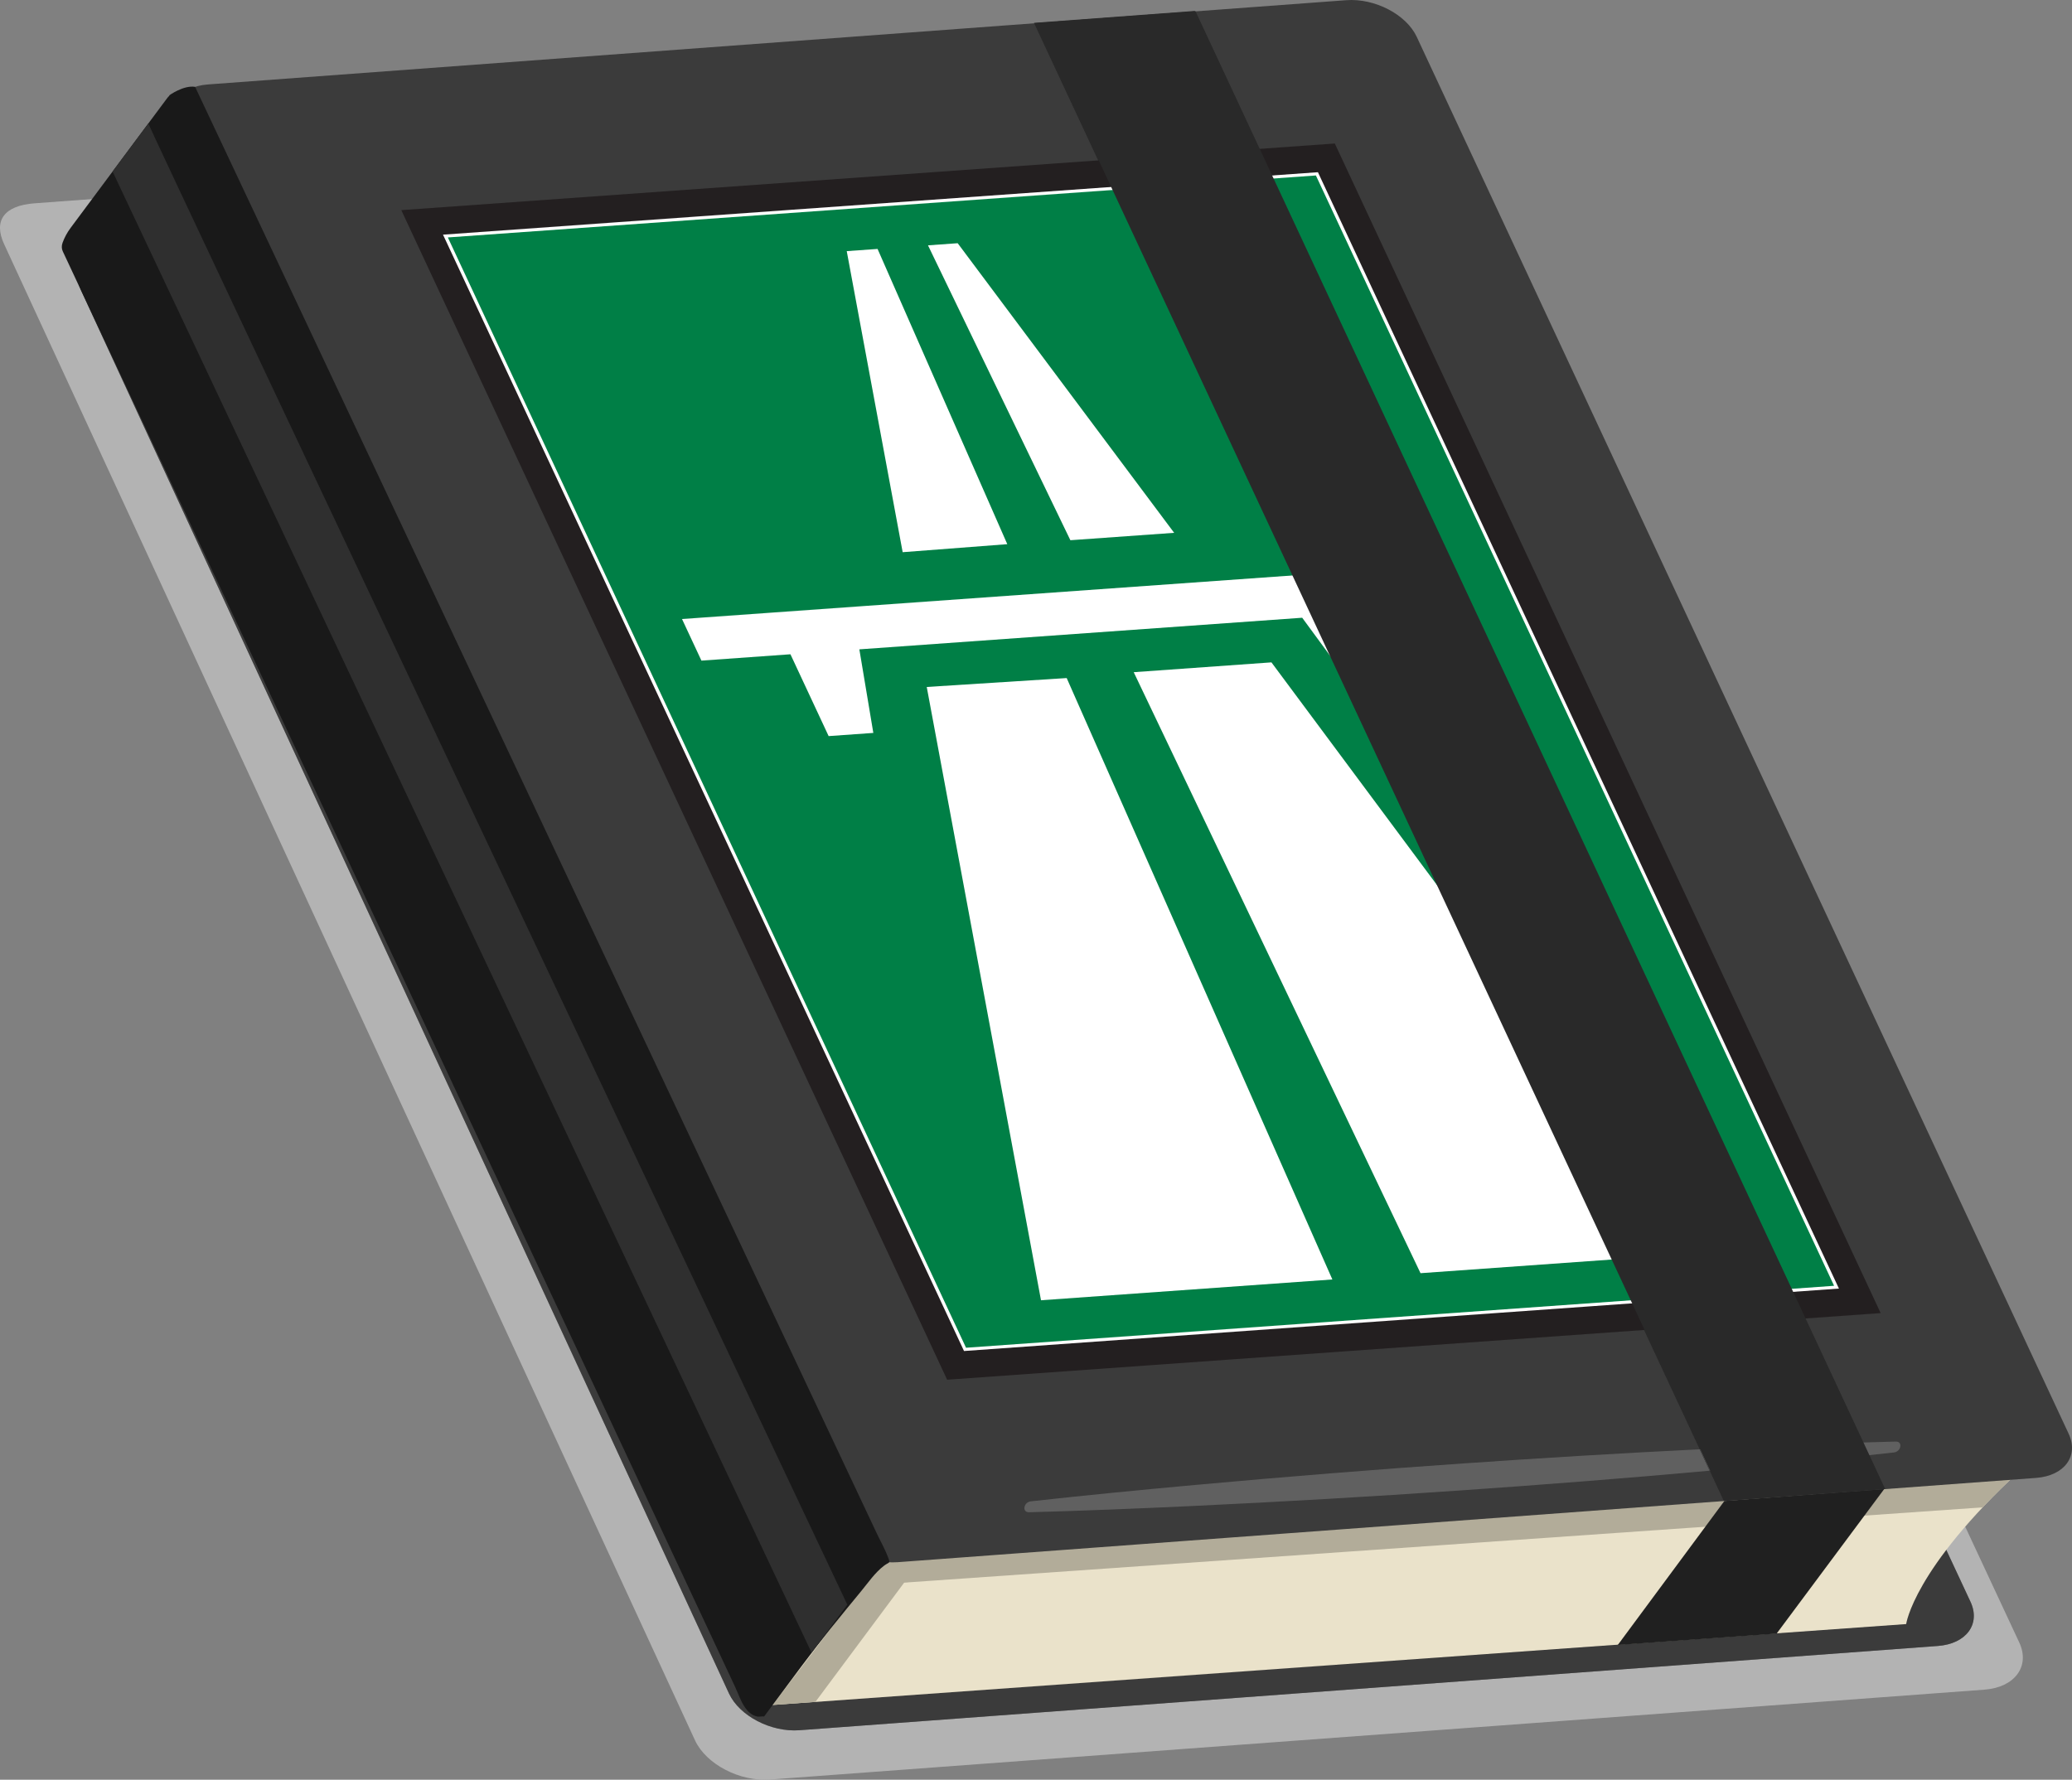 <svg xmlns:xlink="http://www.w3.org/1999/xlink" width="214.122" xmlns="http://www.w3.org/2000/svg" id="screenshot" version="1.1" viewBox="-0.122 0.203 214.122 183.947" height="183.947" style="-webkit-print-color-adjust: exact;"><rect x="-0.122" y="0.203" width="214.122" height="183.947" fill="#808080" stroke="none"/><g id="shape-77fbf930-698d-11ec-8dda-41b397486b5e"><g id="shape-77fc2040-698d-11ec-8dda-41b397486b5e"><g id="shape-77fc6e60-698d-11ec-8dda-41b397486b5e"><g id="shape-77fe1c10-698d-11ec-8dda-41b397486b5e"><path d="M74.841,183.121C73.437,182.39,72.282,181.322,71.707,180.09L0.315,25.463C-0.834,23,0.308,21.449,3.445,21.217L20.985,19.918L23.538,25.388L11.219,26.3C8.279,26.517,7.208,27.971,8.285,30.281L75.217,175.247C75.756,176.401,76.839,177.403,78.155,178.088C79.471,178.773,81.02,179.142,82.49,179.033L200.137,170.324C203.076,170.106,204.586,168.059,203.508,165.75L197.963,153.867L200.936,153.647L208.549,169.961C209.699,172.424,208.087,174.607,204.951,174.84L79.465,184.129C77.897,184.246,76.245,183.852,74.841,183.121Z" style="fill-rule: nonzero; stroke: none; fill: rgb(179, 179, 179); fill-opacity: 1;"/></g><g id="shape-77feb850-698d-11ec-8dda-41b397486b5e"><path d="M203.508,165.75C204.586,168.059,203.076,170.106,200.137,170.324L82.49,179.033C79.55,179.251,76.295,177.556,75.217,175.247L8.285,30.281C7.208,27.971,8.279,26.517,11.219,26.3L128.865,17.59C131.806,17.373,135.061,19.067,136.138,21.377L203.508,165.75Z" style="fill-rule: nonzero; stroke: none; fill: rgb(59, 59, 59); fill-opacity: 1;"/></g><g id="shape-77ff0670-698d-11ec-8dda-41b397486b5e"><path d="M208.592,152.224C197.613,162.379,196.863,168.06,196.863,168.06L79.463,176.441L91.191,160.604L208.592,152.224Z" style="fill-rule: nonzero; stroke: none; fill: rgb(234, 226, 202); fill-opacity: 1;"/></g><g id="shape-77ff5490-698d-11ec-8dda-41b397486b5e"><path d="M208.592,152.224L91.19,160.604L88.598,164.106L204.768,155.998C205.88,154.819,207.144,153.561,208.592,152.224Z" style="fill-rule: nonzero; stroke: none; fill: rgb(178, 172, 153); fill-opacity: 1;"/></g><g id="shape-77ffa2b0-698d-11ec-8dda-41b397486b5e"><path d="M194.619,154.07L183.474,169.047L167.063,170.219L178.078,155.336L194.619,154.07Z" style="fill-rule: nonzero; stroke: none; fill: rgb(32, 32, 32); fill-opacity: 1;"/></g><g id="shape-77fff0d0-698d-11ec-8dda-41b397486b5e"><path d="M84.141,176.107L95.019,161.488C95.019,161.488,91.804,160.193,88.915,164.254C87.408,166.372,79.728,176.422,79.728,176.422L84.141,176.107Z" style="fill-rule: nonzero; stroke: none; fill: rgb(178, 172, 153); fill-opacity: 1;"/></g><g id="shape-78006600-698d-11ec-8dda-41b397486b5e"><path d="M213.651,148.38C214.731,150.691,213.221,152.737,210.28,152.955L92.635,161.665C89.695,161.882,86.44,160.188,85.362,157.878L17.993,13.506C16.915,11.196,18.424,9.149,21.364,8.931L139.01,0.222C141.951,0.004,145.206,1.699,146.283,4.008L213.651,148.38Z" style="fill-rule: nonzero; stroke: none; fill: rgb(59, 59, 59); fill-opacity: 1;"/></g><g id="shape-780213b0-698d-11ec-8dda-41b397486b5e"><path d="M91.663,161.188C91.349,160.34,90.888,159.542,90.506,158.731C89.767,157.162,89.027,155.593,88.288,154.024C87.241,151.801,86.193,149.579,85.146,147.356C83.837,144.576,82.527,141.797,81.217,139.017C79.691,135.778,78.164,132.538,76.638,129.298C74.94,125.694,73.242,122.091,71.544,118.487C69.72,114.617,67.897,110.746,66.073,106.876C64.169,102.835,62.265,98.794,60.361,94.753C58.422,90.638,56.483,86.524,54.545,82.409C52.617,78.317,50.689,74.225,48.761,70.133C46.889,66.161,45.018,62.188,43.146,58.216C41.376,54.459,39.606,50.703,37.836,46.947C36.214,43.503,34.591,40.06,32.969,36.616C31.539,33.582,30.109,30.547,28.68,27.513C27.488,24.985,26.297,22.456,25.106,19.928C24.198,18.002,23.291,16.077,22.384,14.151C21.806,12.924,21.228,11.698,20.65,10.471C20.447,10.041,20.244,9.61,20.041,9.179C18.834,8.988,17.366,10.06,17.366,10.06L17.383,10.095C17.304,10.168,17.228,10.248,17.16,10.338L17.145,10.358L7.178,23.752C6.809,24.248,6.531,24.772,6.341,25.301C6.231,25.609,6.243,25.919,6.363,26.175C6.363,26.175,75.833,174.527,75.847,174.558C76.271,175.462,76.596,176.604,77.385,177.253C77.609,177.437,77.881,177.58,78.198,177.627C78.368,177.653,78.606,177.578,78.757,177.61C78.807,177.616,78.845,177.608,78.867,177.579C80.141,175.866,81.416,174.153,82.69,172.441C84.66,169.793,86.757,167.219,88.873,164.656C89.606,163.768,90.294,162.745,91.234,162.029C91.77,161.621,91.907,161.844,91.663,161.188Z" style="fill-rule: nonzero; stroke: none; fill: rgb(25, 25, 25); fill-opacity: 1;"/></g><g id="shape-780261d0-698d-11ec-8dda-41b397486b5e"><path d="M15.205,12.965C15.126,13.071,87.442,166.054,87.442,166.054L83.748,171.019L11.511,17.929L15.205,12.965Z" style="fill-rule: nonzero; stroke: none; fill: rgb(47, 47, 47); fill-opacity: 1;"/></g><g id="shape-78032520-698d-11ec-8dda-41b397486b5e"><path d="M105.95,156.448C105.534,156.231,105.76,155.447,106.414,155.374C112.089,154.746,117.752,154.195,123.408,153.68C132.689,152.835,141.953,152.087,151.199,151.45C159.321,150.889,167.432,150.393,175.526,149.997L176.558,152.208C167.931,152.991,159.324,153.658,150.729,154.254C141.482,154.895,132.255,155.426,123.043,155.86C117.429,156.124,111.82,156.352,106.224,156.503C106.113,156.506,106.022,156.485,105.95,156.448ZM193.002,150.606L192.39,149.295C193.521,149.259,194.652,149.226,195.782,149.195C195.893,149.193,195.984,149.213,196.056,149.25C196.472,149.467,196.246,150.251,195.593,150.323C194.729,150.419,193.865,150.513,193.002,150.606Z" style="fill-rule: nonzero; stroke: none; fill: rgb(96, 96, 96); fill-opacity: 1;"/></g><g id="shape-78037340-698d-11ec-8dda-41b397486b5e"><path d="M194.619,154.07L178.001,155.3L106.729,2.565L123.347,1.334L194.619,154.07Z" style="fill-rule: nonzero; stroke: none; fill: rgb(41, 41, 41); fill-opacity: 1;"/></g><g id="shape-7803e870-698d-11ec-8dda-41b397486b5e"><path d="M176.558,152.208L175.526,149.997C176.646,149.943,177.766,149.89,178.886,149.839C183.393,149.627,187.895,149.439,192.39,149.295L193.002,150.606C188.167,151.124,183.341,151.589,178.519,152.028C177.865,152.089,177.211,152.149,176.558,152.208Z" style="fill-rule: nonzero; stroke: none; fill: rgb(81, 81, 81); fill-opacity: 1;"/></g></g></g><g id="shape-78040f80-698d-11ec-8dda-41b397486b5e"><g id="shape-78040f81-698d-11ec-8dda-41b397486b5e"><g id="shape-7804abc0-698d-11ec-8dda-41b397486b5e"><path d="M98.628,141.322L192.071,134.652L136.946,16.518L43.503,23.189Z" style="fill-rule: nonzero; stroke: none; fill: rgb(255, 255, 255); fill-opacity: 1;"/></g><g id="shape-7804d2d0-698d-11ec-8dda-41b397486b5e"><path d="M98.628,141.322L192.071,134.652L136.946,16.518L43.503,23.189L98.628,141.322Z" style="fill: none; stroke-linejoin: miter; stroke-miterlimit: 4; stroke-dasharray: none; stroke-opacity: 1; stroke-width: 2.835; stroke: rgb(35, 31, 32);"/></g><g id="shape-780520f0-698d-11ec-8dda-41b397486b5e"><path d="M99.708,139.5L189.414,133.097L135.864,18.339L46.159,24.743Z" style="fill-rule: nonzero; stroke: none; fill: rgb(0, 127, 70); fill-opacity: 1;"/></g><g id="shape-78054800-698d-11ec-8dda-41b397486b5e"><path d="M87.381,26.159L90.566,25.932L103.972,56.446L93.16,57.275L87.381,26.159Z" style="fill-rule: nonzero; stroke: none; fill: rgb(255, 255, 255); fill-opacity: 1;"/></g><g id="shape-78059620-698d-11ec-8dda-41b397486b5e"><path d="M95.778,25.56L98.846,25.341L121.215,55.273L110.491,56.038L95.778,25.56Z" style="fill-rule: nonzero; stroke: none; fill: rgb(255, 255, 255); fill-opacity: 1;"/></g><g id="shape-78060b50-698d-11ec-8dda-41b397486b5e"><path d="M70.358,64.183L148.848,58.58L150.854,62.879L141.209,63.568L145.155,72.025L140.541,72.355L134.448,64.05L88.684,67.317L90.128,75.954L85.51,76.283L81.563,67.826L72.364,68.482L70.358,64.183Z" style="fill-rule: nonzero; stroke: none; fill: rgb(255, 255, 255); fill-opacity: 1;"/></g><g id="shape-78063260-698d-11ec-8dda-41b397486b5e"><path d="M95.648,71.205L110.11,70.284L137.566,132.444L107.456,134.593L95.648,71.205Z" style="fill-rule: nonzero; stroke: none; fill: rgb(255, 255, 255); fill-opacity: 1;"/></g><g id="shape-78068080-698d-11ec-8dda-41b397486b5e"><path d="M117.037,69.678L131.269,68.662L176.604,129.657L146.676,131.794L117.037,69.678Z" style="fill-rule: nonzero; stroke: none; fill: rgb(255, 255, 255); fill-opacity: 1;"/></g></g></g><g id="shape-7806a790-698d-11ec-8dda-41b397486b5e"><path d="M194.696,154.106L178.078,155.336L106.807,2.601L123.425,1.371L194.696,154.106Z" style="fill-rule: nonzero; stroke: none; fill: rgb(41, 41, 41); fill-opacity: 1; stroke-width: 0.026;"/></g></g></svg>